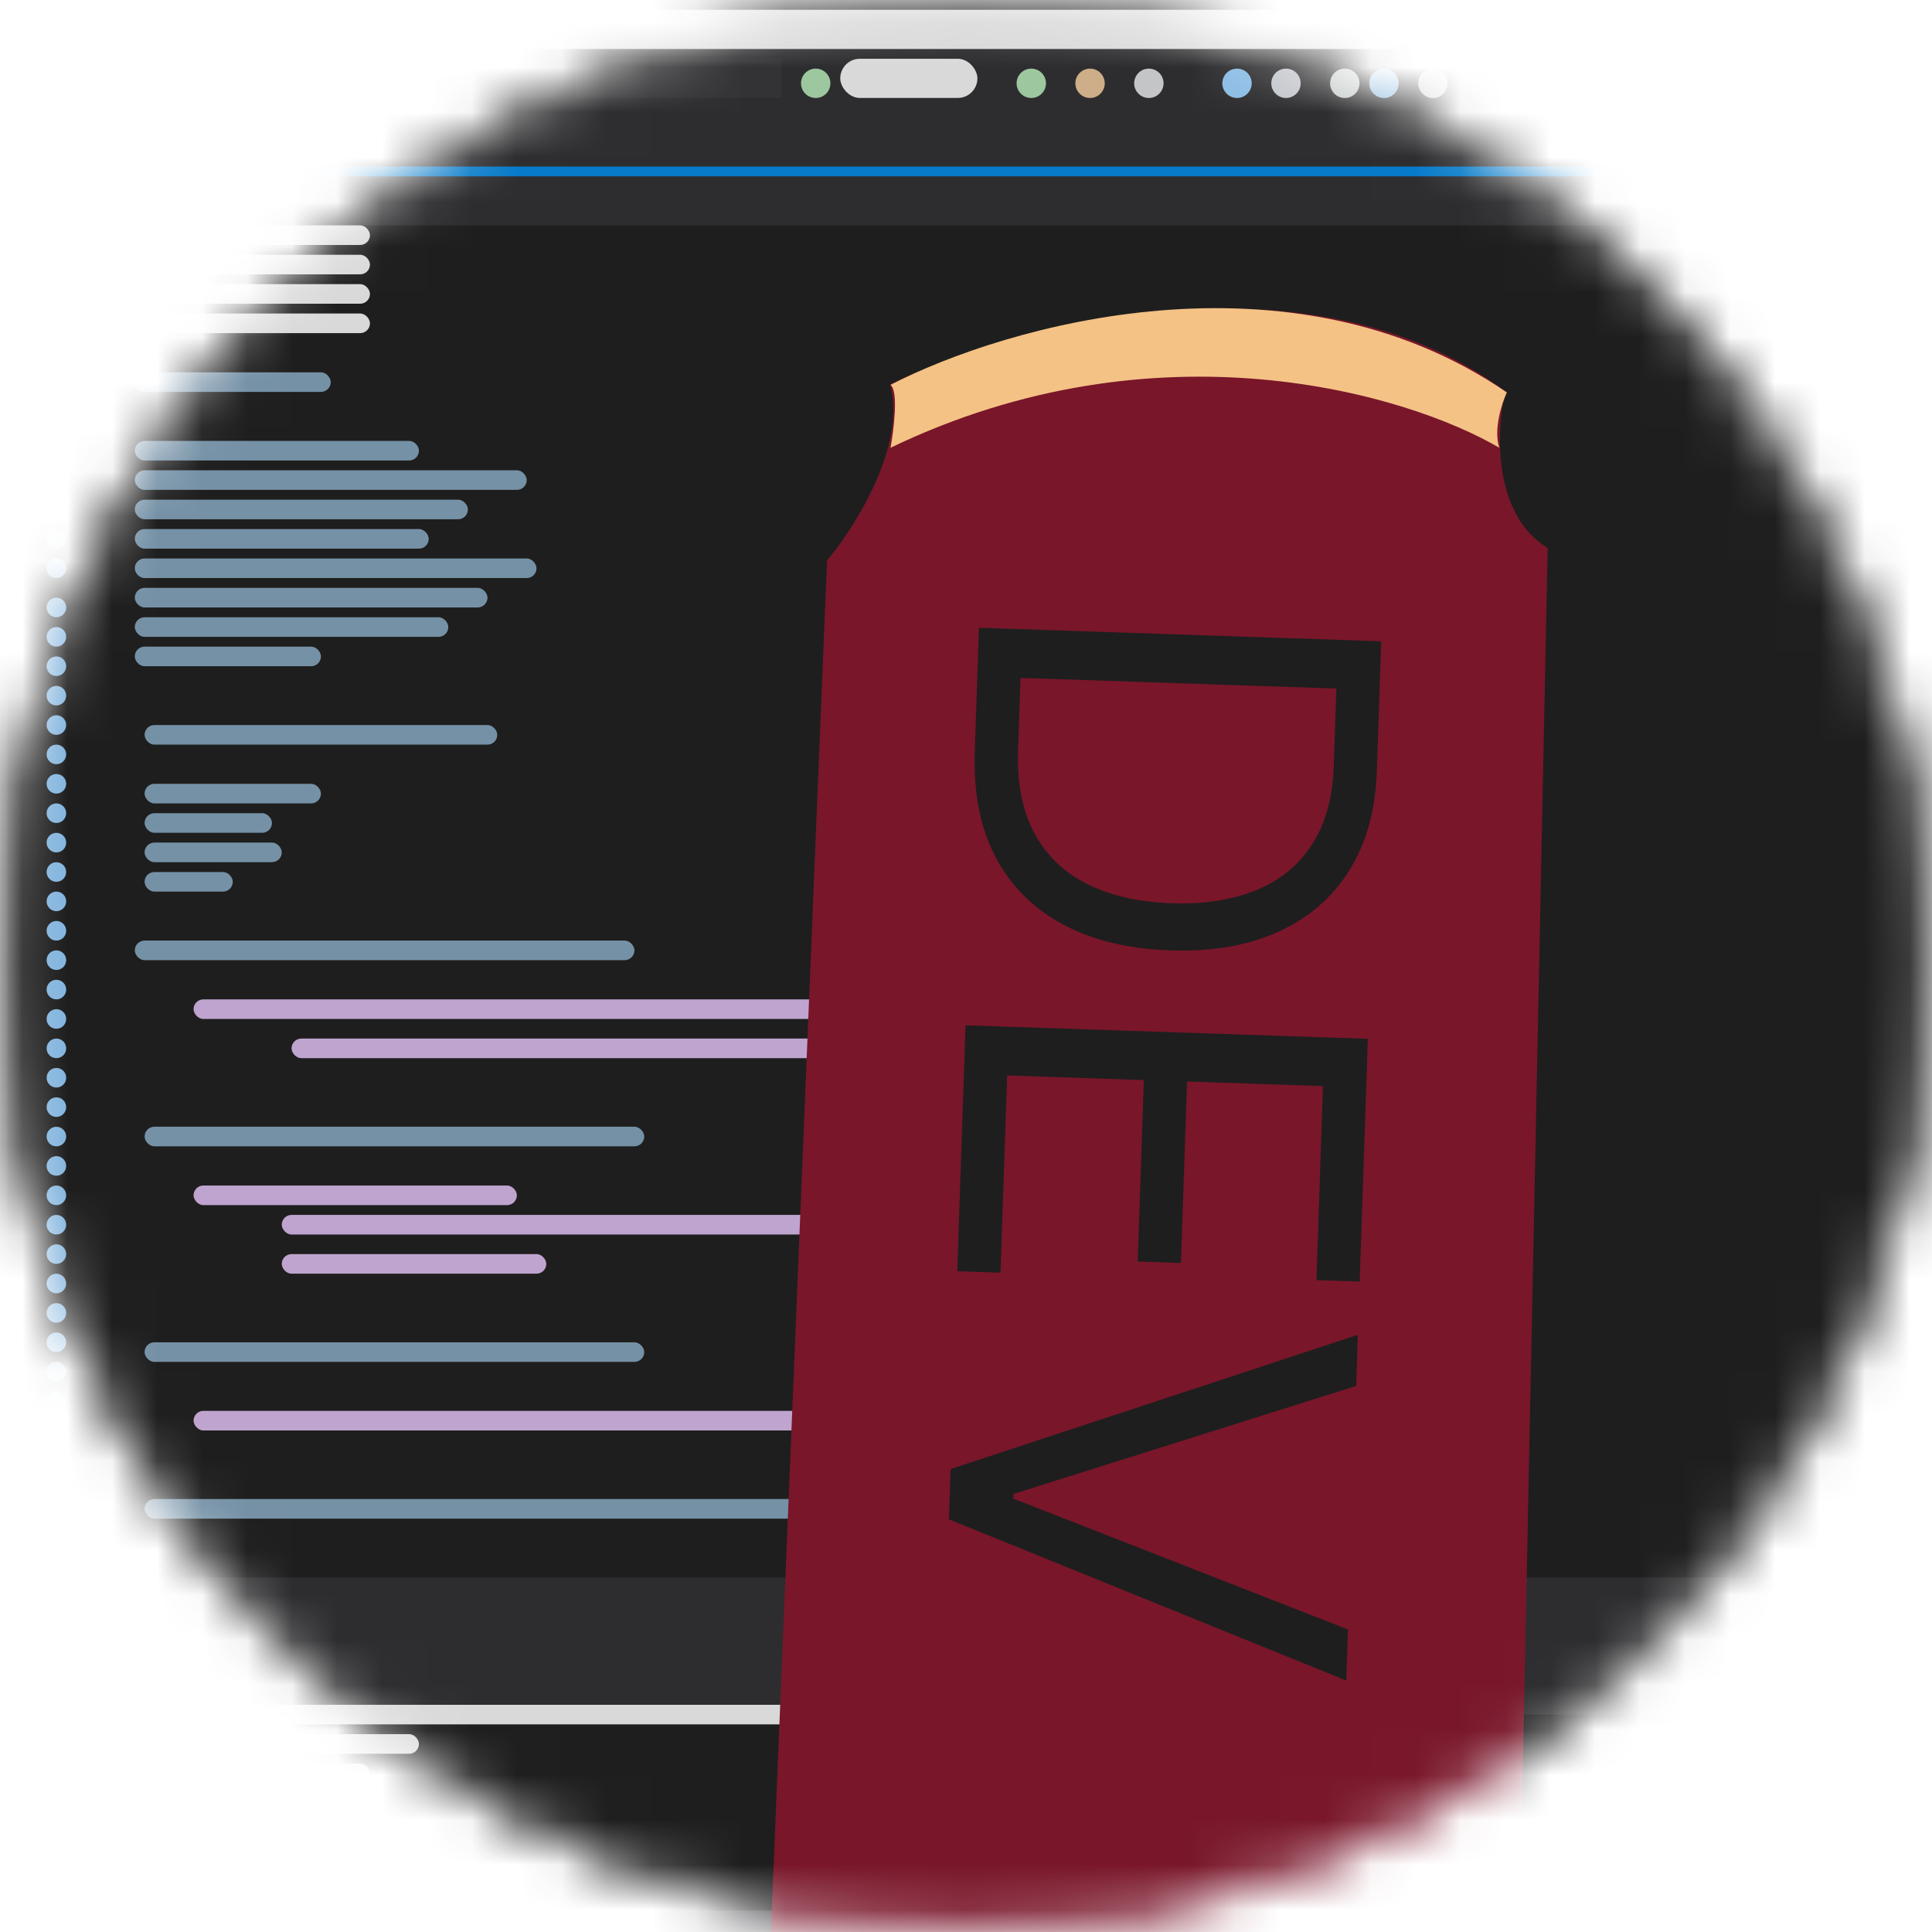 <svg width="43" height="43" viewBox="0 0 43 43" fill="none" xmlns="http://www.w3.org/2000/svg">
<mask id="mask0_1_2334" style="mask-type:alpha" maskUnits="userSpaceOnUse" x="0" y="0" width="43" height="43">
<circle cx="21.5" cy="21.5" r="21.22" fill="black" stroke="black" stroke-width="0.56"/>
</mask>
<g mask="url(#mask0_1_2334)">
<rect x="-2.016" width="83.301" height="45.575" fill="#2D2D2F"/>
<rect x="0.165" y="5.016" width="64.547" height="30.093" fill="#1E1E1E"/>
<rect x="-0.271" y="38.161" width="64.983" height="4.361" fill="#1E1E1E"/>
<circle cx="1.255" cy="5.234" r="0.218" fill="#84B5DE"/>
<circle cx="1.255" cy="7.85" r="0.218" fill="#84B5DE"/>
<circle cx="1.255" cy="10.685" r="0.218" fill="#84B5DE"/>
<circle cx="1.255" cy="13.52" r="0.218" fill="#84B5DE"/>
<circle cx="1.255" cy="16.137" r="0.218" fill="#84B5DE"/>
<circle cx="1.255" cy="18.754" r="0.218" fill="#84B5DE"/>
<circle cx="1.255" cy="21.37" r="0.218" fill="#84B5DE"/>
<circle cx="1.255" cy="23.987" r="0.218" fill="#84B5DE"/>
<circle cx="1.255" cy="26.604" r="0.218" fill="#84B5DE"/>
<circle cx="1.255" cy="29.221" r="0.218" fill="#84B5DE"/>
<circle cx="1.255" cy="31.837" r="0.218" fill="#84B5DE"/>
<circle cx="1.255" cy="5.888" r="0.218" fill="#84B5DE"/>
<circle cx="1.255" cy="8.505" r="0.218" fill="#84B5DE"/>
<circle cx="1.255" cy="11.339" r="0.218" fill="#84B5DE"/>
<circle cx="1.255" cy="14.174" r="0.218" fill="#84B5DE"/>
<circle cx="1.255" cy="16.791" r="0.218" fill="#84B5DE"/>
<circle cx="1.255" cy="19.408" r="0.218" fill="#84B5DE"/>
<circle cx="1.255" cy="22.025" r="0.218" fill="#84B5DE"/>
<circle cx="1.255" cy="24.641" r="0.218" fill="#84B5DE"/>
<circle cx="1.255" cy="27.258" r="0.218" fill="#84B5DE"/>
<circle cx="1.255" cy="29.875" r="0.218" fill="#84B5DE"/>
<circle cx="1.255" cy="32.492" r="0.218" fill="#84B5DE"/>
<circle cx="1.255" cy="6.542" r="0.218" fill="#84B5DE"/>
<circle cx="1.255" cy="9.159" r="0.218" fill="#84B5DE"/>
<circle cx="1.255" cy="11.994" r="0.218" fill="#84B5DE"/>
<circle cx="1.255" cy="14.828" r="0.218" fill="#84B5DE"/>
<circle cx="1.255" cy="17.445" r="0.218" fill="#84B5DE"/>
<circle cx="1.255" cy="20.062" r="0.218" fill="#84B5DE"/>
<circle cx="1.255" cy="22.679" r="0.218" fill="#84B5DE"/>
<circle cx="1.255" cy="25.296" r="0.218" fill="#84B5DE"/>
<circle cx="1.255" cy="27.912" r="0.218" fill="#84B5DE"/>
<circle cx="1.255" cy="30.529" r="0.218" fill="#84B5DE"/>
<circle cx="1.255" cy="33.146" r="0.218" fill="#84B5DE"/>
<circle cx="1.255" cy="7.196" r="0.218" fill="#84B5DE"/>
<circle cx="1.255" cy="9.813" r="0.218" fill="#84B5DE"/>
<circle cx="1.255" cy="12.648" r="0.218" fill="#84B5DE"/>
<circle cx="1.255" cy="15.483" r="0.218" fill="#84B5DE"/>
<circle cx="1.255" cy="18.099" r="0.218" fill="#84B5DE"/>
<circle cx="1.255" cy="20.716" r="0.218" fill="#84B5DE"/>
<circle cx="1.255" cy="23.333" r="0.218" fill="#84B5DE"/>
<circle cx="1.255" cy="25.95" r="0.218" fill="#84B5DE"/>
<circle cx="1.255" cy="28.567" r="0.218" fill="#84B5DE"/>
<circle cx="1.255" cy="31.183" r="0.218" fill="#84B5DE"/>
<circle cx="1.255" cy="33.8" r="0.218" fill="#84B5DE"/>
<circle cx="4.417" cy="1.854" r="0.327" fill="#84B5DE"/>
<circle cx="18.155" cy="1.854" r="0.327" fill="#9DC79F"/>
<circle cx="22.953" cy="1.854" r="0.327" fill="#9DC79F"/>
<circle cx="24.261" cy="1.854" r="0.327" fill="#CEAE88"/>
<circle cx="25.57" cy="1.854" r="0.327" fill="#C4C5C7"/>
<circle cx="27.532" cy="1.854" r="0.327" fill="#8BBCE5"/>
<circle cx="28.622" cy="1.854" r="0.327" fill="#C3C6CB"/>
<circle cx="29.931" cy="1.854" r="0.327" fill="#C6CCC8"/>
<circle cx="30.803" cy="1.854" r="0.327" fill="#91BBE0"/>
<circle cx="31.893" cy="1.854" r="0.327" fill="#C7C7C9"/>
<circle cx="32.984" cy="1.854" r="0.327" fill="#454547"/>
<circle cx="33.856" cy="1.854" r="0.327" fill="#454547"/>
<circle cx="34.946" cy="1.854" r="0.327" fill="#454547"/>
<circle cx="5.29" cy="1.854" r="0.327" fill="#84B5DE"/>
<circle cx="6.598" cy="1.854" r="0.327" fill="#84B5DE"/>
<circle cx="0.492" cy="1.854" r="0.327" fill="#4C4C4E"/>
<circle cx="2.019" cy="1.854" r="0.327" fill="#4C4C4E"/>
<circle cx="8.124" cy="1.854" r="0.327" fill="#4C4C4E"/>
<circle cx="3.327" cy="1.854" r="0.327" fill="#CEAD7C"/>
<rect x="-0.489" y="0.218" width="31.837" height="0.872" rx="0.436" fill="#D9D9D9"/>
<rect x="3" y="5.016" width="5.234" height="0.436" rx="0.218" fill="#D9D9D9"/>
<rect x="3" y="5.67" width="5.234" height="0.436" rx="0.218" fill="#D9D9D9"/>
<rect x="-0.271" y="37.943" width="29.875" height="0.436" rx="0.218" fill="#D9D9D9"/>
<rect x="-0.271" y="38.597" width="9.595" height="0.436" rx="0.218" fill="#D9D9D9"/>
<rect x="-0.271" y="39.252" width="8.505" height="0.436" rx="0.218" fill="#D9D9D9"/>
<rect x="3" y="6.324" width="5.234" height="0.436" rx="0.218" fill="#D9D9D9"/>
<rect x="3" y="6.978" width="5.234" height="0.436" rx="0.218" fill="#D9D9D9"/>
<rect x="3" y="8.287" width="4.361" height="0.436" rx="0.218" fill="#7591A6"/>
<rect x="3" y="9.813" width="6.324" height="0.436" rx="0.218" fill="#7591A6"/>
<rect x="3" y="12.43" width="8.941" height="0.436" rx="0.218" fill="#7591A6"/>
<rect x="3.218" y="17.445" width="3.925" height="0.436" rx="0.218" fill="#7591A6"/>
<rect x="3.218" y="16.137" width="7.85" height="0.436" rx="0.218" fill="#7591A6"/>
<rect x="3" y="10.467" width="8.723" height="0.436" rx="0.218" fill="#7591A6"/>
<rect x="3" y="13.084" width="7.85" height="0.436" rx="0.218" fill="#7591A6"/>
<rect x="3.218" y="18.099" width="2.835" height="0.436" rx="0.218" fill="#7591A6"/>
<rect x="3" y="11.121" width="7.414" height="0.436" rx="0.218" fill="#7591A6"/>
<rect x="3" y="13.738" width="6.978" height="0.436" rx="0.218" fill="#7591A6"/>
<rect x="3.218" y="18.753" width="3.053" height="0.436" rx="0.218" fill="#7591A6"/>
<rect x="3" y="11.775" width="6.542" height="0.436" rx="0.218" fill="#7591A6"/>
<rect x="3" y="14.392" width="4.143" height="0.436" rx="0.218" fill="#7591A6"/>
<rect x="3.218" y="19.408" width="1.963" height="0.436" rx="0.218" fill="#7591A6"/>
<rect x="3" y="20.934" width="11.121" height="0.436" rx="0.218" fill="#7591A6"/>
<rect x="3.218" y="25.077" width="11.121" height="0.436" rx="0.218" fill="#7591A6"/>
<rect x="3.218" y="29.875" width="11.121" height="0.436" rx="0.218" fill="#7591A6"/>
<rect x="3.218" y="33.364" width="21.37" height="0.436" rx="0.218" fill="#7591A6"/>
<rect x="4.308" y="22.243" width="20.498" height="0.436" rx="0.218" fill="#BFA4CF"/>
<rect x="6.489" y="23.115" width="19.19" height="0.436" rx="0.218" fill="#BFA4CF"/>
<rect x="6.271" y="27.912" width="5.888" height="0.436" rx="0.218" fill="#BFA4CF"/>
<rect x="4.308" y="31.401" width="18.754" height="0.436" rx="0.218" fill="#BFA4CF"/>
<rect x="6.271" y="27.04" width="18.535" height="0.436" rx="0.218" fill="#BFA4CF"/>
<rect x="4.308" y="26.386" width="7.196" height="0.436" rx="0.218" fill="#BFA4CF"/>
<rect x="-0.925" y="2.835" width="4.797" height="0.872" fill="#077AC8"/>
<rect width="66.292" height="0.218" transform="matrix(1 0 0 -1 -0.925 3.925)" fill="#077AC8"/>
<rect x="-0.271" y="42.523" width="64.983" height="0.654" fill="#3E3D42"/>
<rect x="18.701" y="1.308" width="3.053" height="0.872" rx="0.436" fill="#D9D9D9"/>
<rect x="42.47" width="3.707" height="1.09" fill="#242525"/>
<rect x="32.221" width="9.595" height="0.872" fill="#333335"/>
<rect x="9.324" y="1.308" width="3.053" height="0.872" fill="#333335"/>
<rect x="12.813" y="1.308" width="4.579" height="0.872" fill="#333335"/>
<path d="M18.407 12.475L17.156 43.046L33.791 44.334L34.446 12.198C33.207 11.436 33.303 9.555 33.506 8.709C29.107 5.457 22.541 7.251 19.808 8.554C20.188 9.9 19.033 11.729 18.407 12.475Z" fill="#79162A"/>
<path d="M33.538 8.734C28.7 5.42 22.377 7.241 19.82 8.566C20 8.701 19.895 9.556 19.82 9.966C25.778 7.1 31.335 8.772 33.37 9.966C33.235 9.563 33.426 8.977 33.538 8.734Z" fill="#F4C285"/>
<path d="M21.695 16.734L21.788 13.972L30.741 14.273L30.644 17.158C30.615 18.026 30.411 18.764 30.032 19.369C29.655 19.975 29.128 20.432 28.449 20.739C27.774 21.046 26.972 21.184 26.046 21.152C25.113 21.121 24.316 20.928 23.654 20.573C22.994 20.218 22.495 19.717 22.155 19.07C21.818 18.422 21.665 17.644 21.695 16.734ZM22.713 15.088L22.659 16.697C22.634 17.437 22.756 18.055 23.026 18.552C23.295 19.048 23.689 19.425 24.209 19.681C24.728 19.938 25.352 20.079 26.081 20.103C26.804 20.128 27.43 20.03 27.96 19.812C28.492 19.593 28.906 19.254 29.202 18.794C29.5 18.335 29.661 17.755 29.685 17.056L29.743 15.325L22.713 15.088ZM21.49 22.82L30.444 23.121L30.262 28.524L29.3 28.492L29.445 24.173L26.42 24.071L26.284 28.11L25.322 28.078L25.458 24.039L22.416 23.936L22.268 28.326L21.306 28.293L21.49 22.82ZM30.184 30.846L22.558 33.25L22.554 33.355L30.001 36.267L29.963 37.403L21.12 33.815L21.158 32.696L30.222 29.709L30.184 30.846Z" fill="#1E1E1E"/>
</g>
</svg>
